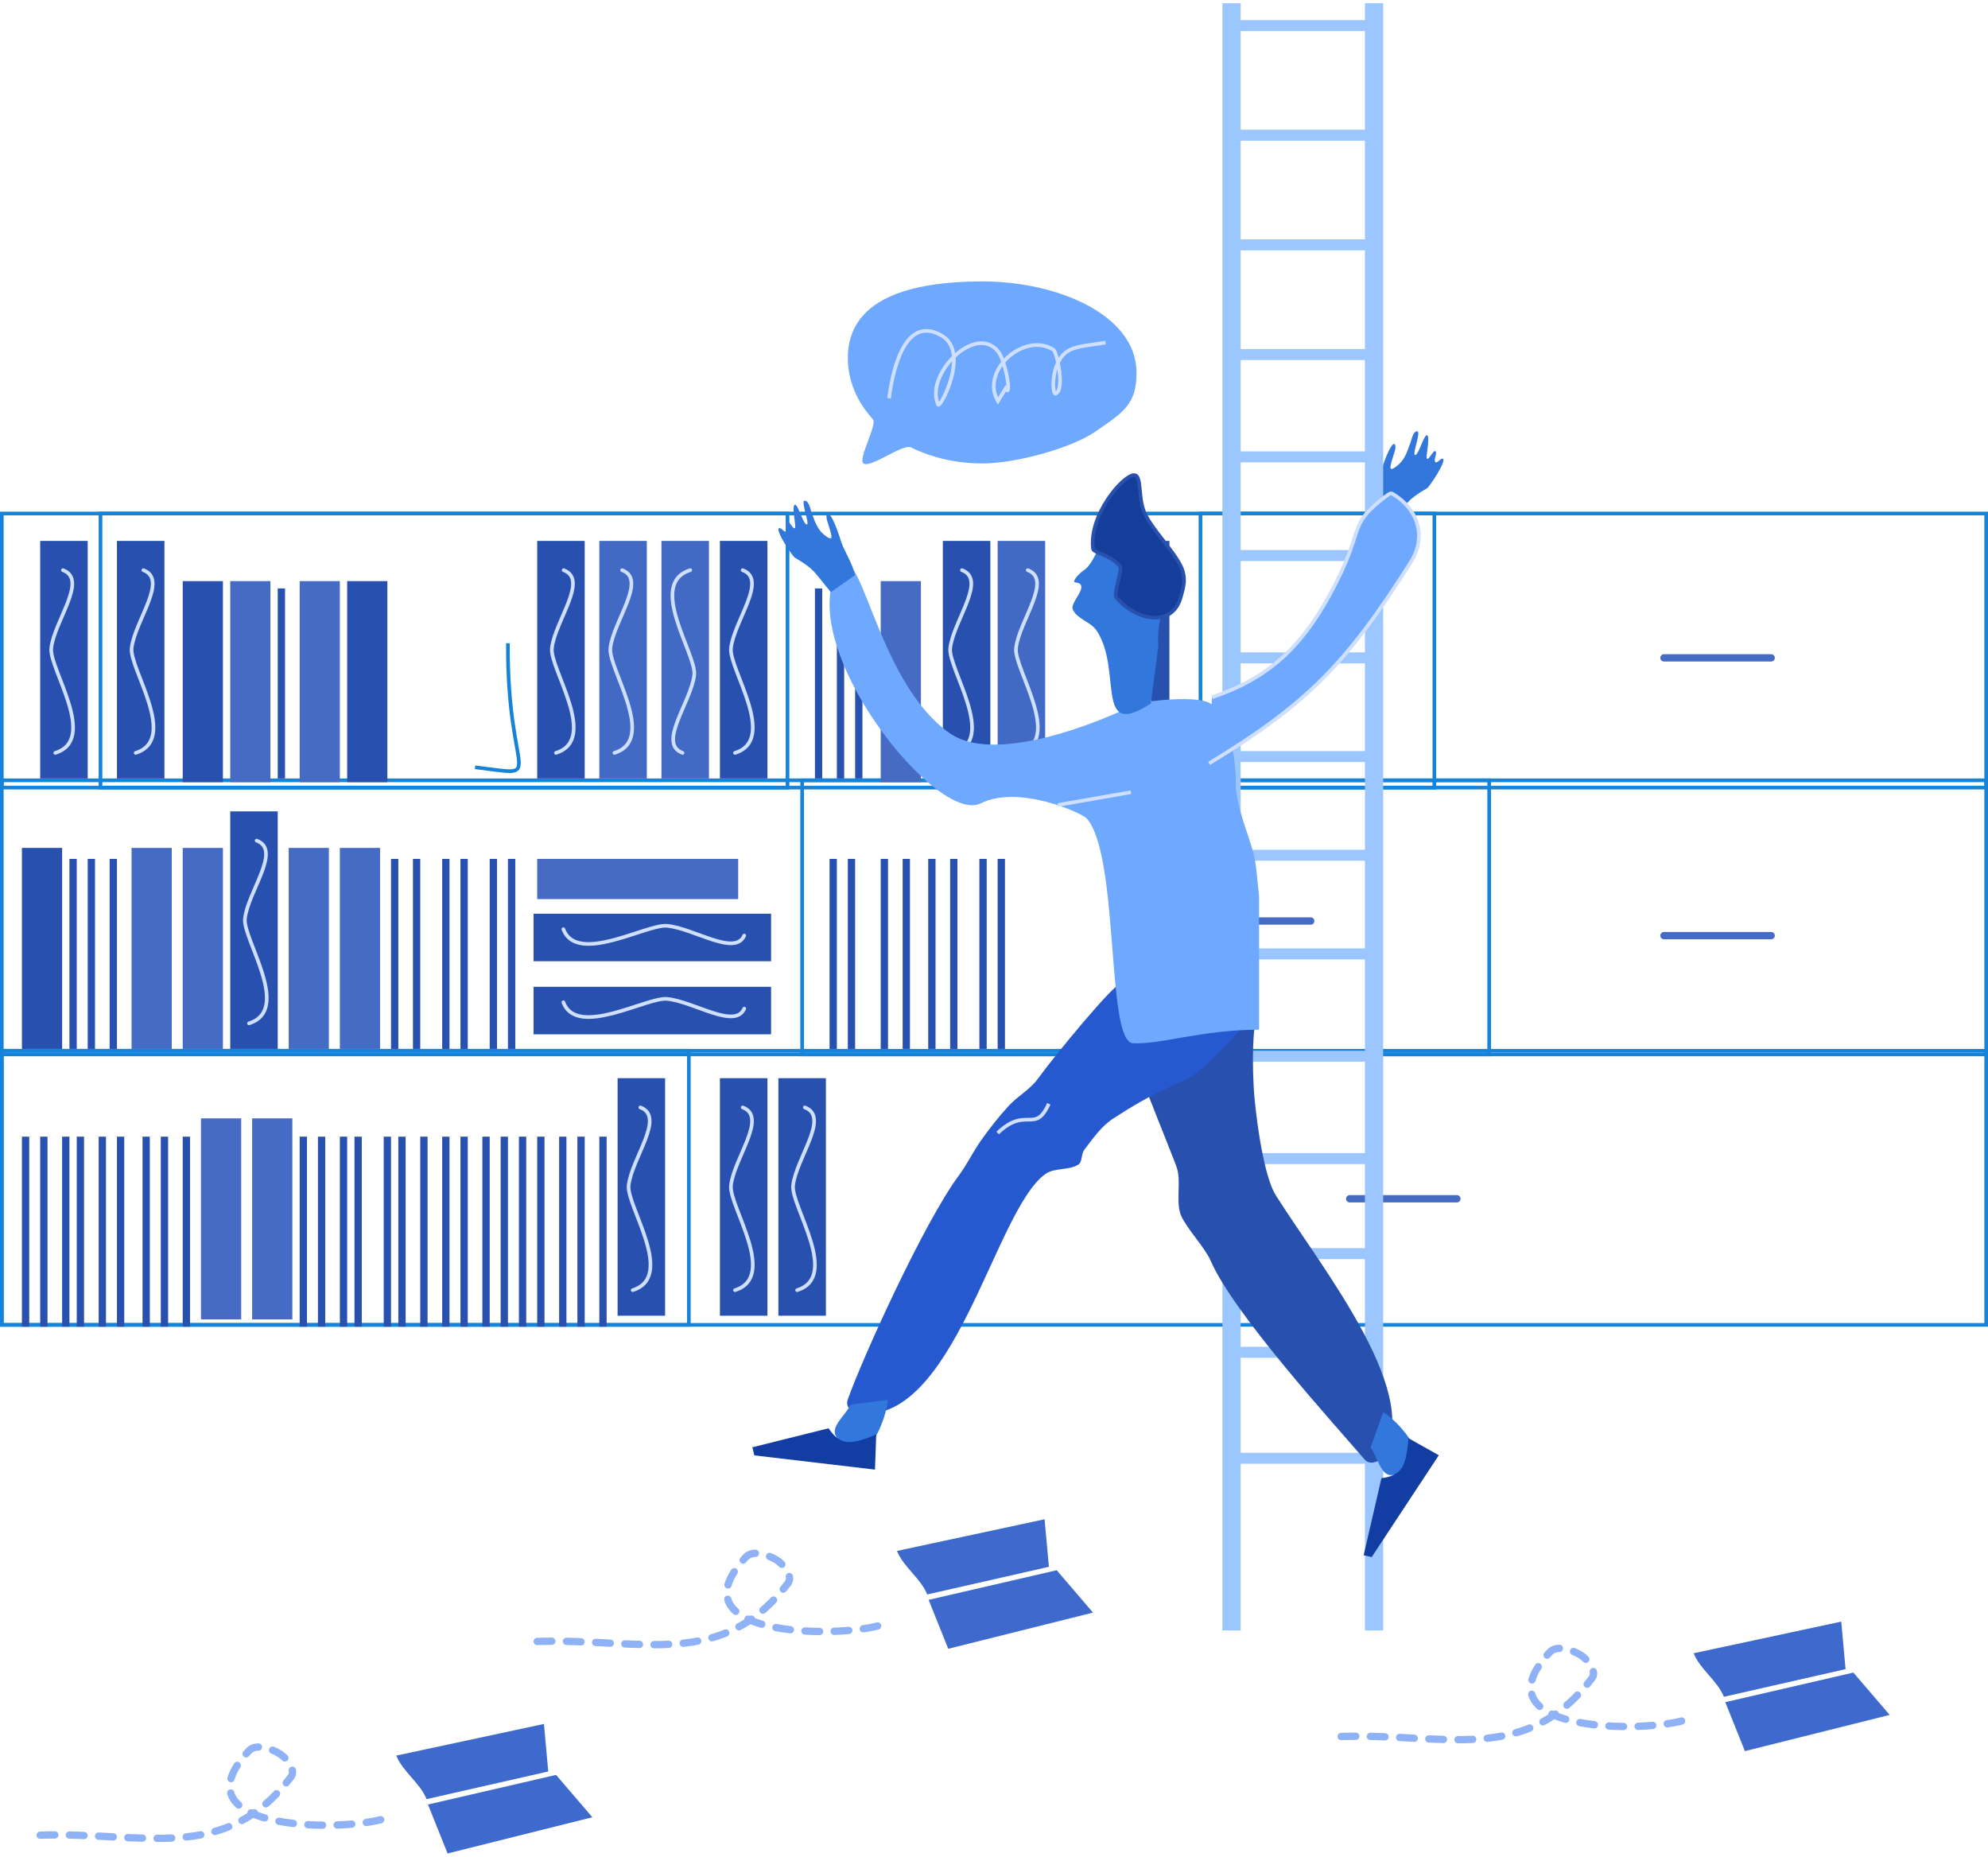 <?xml version="1.0" encoding="UTF-8"?>
<svg width="544px" height="508px" viewBox="0 0 544 508" version="1.1" xmlns="http://www.w3.org/2000/svg" xmlns:xlink="http://www.w3.org/1999/xlink">
    <!-- Generator: Sketch 49.3 (51167) - http://www.bohemiancoding.com/sketch -->
    <title>Group 7</title>
    <desc>Created with Sketch.</desc>
    <defs></defs>
    <g id="Assets" stroke="none" stroke-width="1" fill="none" fill-rule="evenodd">
        <g id="Group-7" transform="translate(0, 1)">
            <g id="Group-2">
                <g id="Group-90" transform="translate(490, 460) rotate(26) translate(-490, -460) translate(462, 438)" fill="#3F6ACD">
                    <path d="M13.995,34.098 C17.561,37.326 21.126,40.554 24.692,43.781 L55.952,17.511 L41.947,11.45 L13.995,34.098 Z" id="Path-186"></path>
                    <path d="M0.344,25.863 C3.91,29.091 9.439,29.718 13.005,32.945 L39.616,11.545 L32.854,0.373 L0.344,25.863 Z" id="Path-186"></path>
                </g>
                <path d="M293,219 C297.667,216 302.333,213 307,210" id="Path-181" stroke="#979797"></path>
                <g id="Group-61" transform="translate(232, 76)">
                    <g id="Group-56">
                        <path d="M36.8,49.806 C46.086,49.806 61.21,45.583 67.685,41.129 C75.383,35.834 79,33.665 79,25 C79,9.046 57.214,0 36.89,0 C16.565,0 0,4.964 0,20.919 C0,27.185 2.542,32.985 6.86,37.719 C8.141,39.123 2.704,48.606 4.277,49.806 C6.141,51.228 15.069,44.324 17.282,45.413 C22.939,48.197 29.63,49.806 36.8,49.806 Z" id="Oval-7" fill="#6EA9FF"></path>
                        <path d="M11.286,31.978 C11.95,26.598 14.962,8.457 25.757,14.867 C33.442,19.431 25.23,34.815 24.724,33.729 C20.952,25.641 34.856,11.347 41.119,19.16 C43.29,21.868 44.916,32.295 43.162,29.309 L41.072,32.733 C36.181,24.408 48.317,13.654 56.276,18.705 C57.221,19.304 59.459,29.688 56.867,30.717 C55.832,31.128 55.258,20.58 61.523,18.404 C64.405,17.402 67.531,17.292 70.536,16.737" id="Path-44" stroke="#CFDFFF"></path>
                    </g>
                </g>
                <path d="M374,137.372 C374.864,133.83 377.034,130.707 377.833,128.179 C381.106,117.824 382.351,120.14 381.666,122.437 C380.639,125.881 379.604,128.304 381.666,126.923 C384.618,124.946 385.01,122.437 385.953,120.157 C386.199,119.564 386.612,117 387.794,117 C388.977,117 386.408,123.29 387.183,123.498 C387.467,123.574 387.875,123.023 388.333,122.033 C389.11,120.354 390.006,117.842 390.498,118.091 C391.495,118.598 389.98,124.197 390.498,124.51 C391.075,124.86 392.112,122.219 392.757,122.437 C393.462,122.675 392.188,124.927 392.757,125.415 C393.296,125.878 394.159,124.359 394.79,124.51 C396.059,124.815 391.187,132.181 390.498,132.587 C384.882,135.896 385.462,136.293 380.637,142" id="Path-78" fill="#3177DC"></path>
                <rect id="Rectangle-70" stroke="#1483D9" x="0.5" y="139.5" width="543" height="75"></rect>
                <rect id="Rectangle-70" stroke="#1483D9" x="0.5" y="212.5" width="543" height="75"></rect>
                <rect id="Rectangle-70" stroke="#1483D9" x="0.5" y="286.5" width="543" height="75"></rect>
                <rect id="Rectangle-70" stroke="#1483D9" x="0.5" y="286.5" width="188" height="75"></rect>
                <rect id="Rectangle-70" stroke="#1483D9" x="219.5" y="212.5" width="188" height="75"></rect>
                <rect id="Rectangle-70" stroke="#1483D9" x="27.5" y="139.5" width="188" height="75"></rect>
                <rect id="Rectangle-70" stroke="#1483D9" x="328.5" y="139.5" width="64" height="75"></rect>
                <rect id="Rectangle-71" fill="#2850AE" x="32" y="147" width="13" height="65"></rect>
                <rect id="Rectangle-71" fill="#2850AE" x="147" y="147" width="13" height="65"></rect>
                <rect id="Rectangle-71" fill="#4269C4" x="164" y="147" width="13" height="65"></rect>
                <rect id="Rectangle-71" fill="#4269C4" x="181" y="147" width="13" height="65"></rect>
                <rect id="Rectangle-71" fill="#2850AE" x="197" y="147" width="13" height="65"></rect>
                <rect id="Rectangle-71" fill="#2850AE" x="50" y="158" width="11" height="55"></rect>
                <rect id="Rectangle-71" fill="#456BC4" x="63" y="158" width="11" height="55"></rect>
                <rect id="Rectangle-71" fill="#456BC4" x="82" y="158" width="11" height="55"></rect>
                <rect id="Rectangle-71" fill="#456BC4" x="36" y="231" width="11" height="55"></rect>
                <rect id="Rectangle-71" fill="#456BC4" x="50" y="231" width="11" height="55"></rect>
                <rect id="Rectangle-71" fill="#456BC4" x="55" y="305" width="11" height="55"></rect>
                <rect id="Rectangle-71" fill="#456BC4" x="69" y="305" width="11" height="55"></rect>
                <rect id="Rectangle-71" fill="#456BC4" x="79" y="231" width="11" height="55"></rect>
                <rect id="Rectangle-71" fill="#456BC4" x="93" y="231" width="11" height="55"></rect>
                <rect id="Rectangle-71" fill="#456BC4" transform="translate(174.5, 239.5) rotate(-270) translate(-174.5, -239.5) " x="169" y="212" width="11" height="55"></rect>
                <rect id="Rectangle-71" fill="#2850AE" x="95" y="158" width="11" height="55"></rect>
                <rect id="Rectangle-71" fill="#2850AE" x="6" y="231" width="11" height="55"></rect>
                <rect id="Rectangle-71" fill="#2850AE" x="76" y="160" width="2" height="52"></rect>
                <rect id="Rectangle-71" fill="#2850AE" x="19" y="234" width="2" height="52"></rect>
                <rect id="Rectangle-71" fill="#2850AE" x="24" y="234" width="2" height="52"></rect>
                <rect id="Rectangle-71" fill="#2850AE" x="30" y="234" width="2" height="52"></rect>
                <rect id="Rectangle-71" fill="#2850AE" x="107" y="234" width="2" height="52"></rect>
                <rect id="Rectangle-71" fill="#2850AE" x="113" y="234" width="2" height="52"></rect>
                <rect id="Rectangle-71" fill="#2850AE" x="121" y="234" width="2" height="52"></rect>
                <rect id="Rectangle-71" fill="#2850AE" x="126" y="234" width="2" height="52"></rect>
                <rect id="Rectangle-71" fill="#2850AE" x="134" y="234" width="2" height="52"></rect>
                <rect id="Rectangle-71" fill="#2850AE" x="139" y="234" width="2" height="52"></rect>
                <rect id="Rectangle-71" fill="#2850AE" x="227" y="234" width="2" height="52"></rect>
                <rect id="Rectangle-71" fill="#2850AE" x="232" y="234" width="2" height="52"></rect>
                <rect id="Rectangle-71" fill="#2850AE" x="241" y="234" width="2" height="52"></rect>
                <rect id="Rectangle-71" fill="#2850AE" x="247" y="234" width="2" height="52"></rect>
                <rect id="Rectangle-71" fill="#2850AE" x="254" y="234" width="2" height="52"></rect>
                <rect id="Rectangle-71" fill="#2850AE" x="260" y="234" width="2" height="52"></rect>
                <rect id="Rectangle-71" fill="#2850AE" x="268" y="234" width="2" height="52"></rect>
                <rect id="Rectangle-71" fill="#2850AE" x="273" y="234" width="2" height="52"></rect>
                <rect id="Rectangle-71" fill="#456BC4" x="241" y="158" width="11" height="55"></rect>
                <rect id="Rectangle-71" fill="#2850AE" x="223" y="160" width="2" height="52"></rect>
                <rect id="Rectangle-71" fill="#2850AE" x="229" y="160" width="2" height="52"></rect>
                <rect id="Rectangle-71" fill="#2850AE" x="234" y="160" width="2" height="52"></rect>
                <rect id="Rectangle-71" fill="#2850AE" x="6" y="310" width="2" height="52"></rect>
                <rect id="Rectangle-71" fill="#2850AE" x="11" y="310" width="2" height="52"></rect>
                <rect id="Rectangle-71" fill="#2850AE" x="17" y="310" width="2" height="52"></rect>
                <rect id="Rectangle-71" fill="#2850AE" x="21" y="310" width="2" height="52"></rect>
                <rect id="Rectangle-71" fill="#2850AE" x="27" y="310" width="2" height="52"></rect>
                <rect id="Rectangle-71" fill="#2850AE" x="32" y="310" width="2" height="52"></rect>
                <rect id="Rectangle-71" fill="#2850AE" x="39" y="310" width="2" height="52"></rect>
                <rect id="Rectangle-71" fill="#2850AE" x="44" y="310" width="2" height="52"></rect>
                <rect id="Rectangle-71" fill="#2850AE" x="50" y="310" width="2" height="52"></rect>
                <rect id="Rectangle-71" fill="#2850AE" x="82" y="310" width="2" height="52"></rect>
                <rect id="Rectangle-71" fill="#2850AE" x="87" y="310" width="2" height="52"></rect>
                <rect id="Rectangle-71" fill="#2850AE" x="93" y="310" width="2" height="52"></rect>
                <rect id="Rectangle-71" fill="#2850AE" x="97" y="310" width="2" height="52"></rect>
                <rect id="Rectangle-71" fill="#2850AE" x="105" y="310" width="2" height="52"></rect>
                <rect id="Rectangle-71" fill="#2850AE" x="109" y="310" width="2" height="52"></rect>
                <rect id="Rectangle-71" fill="#2850AE" x="115" y="310" width="2" height="52"></rect>
                <rect id="Rectangle-71" fill="#2850AE" x="121" y="310" width="2" height="52"></rect>
                <rect id="Rectangle-71" fill="#2850AE" x="126" y="310" width="2" height="52"></rect>
                <rect id="Rectangle-71" fill="#2850AE" x="132" y="310" width="2" height="52"></rect>
                <rect id="Rectangle-71" fill="#2850AE" x="137" y="310" width="2" height="52"></rect>
                <rect id="Rectangle-71" fill="#2850AE" x="142" y="310" width="2" height="52"></rect>
                <rect id="Rectangle-71" fill="#2850AE" x="147" y="310" width="2" height="52"></rect>
                <rect id="Rectangle-71" fill="#2850AE" x="153" y="310" width="2" height="52"></rect>
                <rect id="Rectangle-71" fill="#2850AE" x="158" y="310" width="2" height="52"></rect>
                <rect id="Rectangle-71" fill="#2850AE" x="164" y="310" width="2" height="52"></rect>
                <path d="M154.228,155 C161.171,157.58 151.877,168.881 151.022,176.346 C150.382,181.928 163.989,201.3 152.127,205" id="Path-179" stroke="#CFDFFF" stroke-linecap="round"></path>
                <path d="M39.228,155 C46.171,157.58 36.877,168.881 36.022,176.346 C35.382,181.928 48.989,201.3 37.127,205" id="Path-179" stroke="#CFDFFF" stroke-linecap="round"></path>
                <rect id="Rectangle-71" fill="#2850AE" x="11" y="147" width="13" height="65"></rect>
                <path d="M17.228,155 C24.171,157.58 14.877,168.881 14.022,176.346 C13.382,181.928 26.989,201.3 15.127,205" id="Path-179" stroke="#CFDFFF" stroke-linecap="round"></path>
                <rect id="Rectangle-71" fill="#2850AE" x="63" y="221" width="13" height="65"></rect>
                <path d="M138.987,175 C138.75,212.968 150.182,211.34 130,208.937" id="Path-180" stroke="#1483D9"></path>
                <path d="M70.228,229 C77.171,231.58 67.877,242.881 67.022,250.346 C66.382,255.928 79.989,275.3 68.127,279" id="Path-179" stroke="#CFDFFF" stroke-linecap="round"></path>
                <rect id="Rectangle-71" fill="#2850AE" x="169" y="294" width="13" height="65"></rect>
                <path d="M175.228,302 C182.171,304.58 172.877,315.881 172.022,323.346 C171.382,328.928 184.989,348.3 173.127,352" id="Path-179" stroke="#CFDFFF" stroke-linecap="round"></path>
                <rect id="Rectangle-71" fill="#2850AE" x="197" y="294" width="13" height="65"></rect>
                <path d="M203.228,302 C210.171,304.58 200.877,315.881 200.022,323.346 C199.382,328.928 212.989,348.3 201.127,352" id="Path-179" stroke="#CFDFFF" stroke-linecap="round"></path>
                <rect id="Rectangle-71" fill="#2850AE" x="213" y="294" width="13" height="65"></rect>
                <path d="M220.228,302 C227.171,304.58 217.877,315.881 217.022,323.346 C216.382,328.928 229.989,348.3 218.127,352" id="Path-179" stroke="#CFDFFF" stroke-linecap="round"></path>
                <g id="Group-91" transform="translate(178.5, 275.5) rotate(-270) translate(-178.5, -275.5) translate(172, 243)">
                    <rect id="Rectangle-71" fill="#2850AE" x="0" y="0" width="13" height="65"></rect>
                    <path d="M5.975,7.341 C11.745,9.895 4.021,21.084 3.31,28.474 C2.779,34 14.087,53.179 4.228,56.841" id="Path-179" stroke="#CFDFFF" stroke-linecap="round"></path>
                </g>
                <g id="Group-91" transform="translate(178.5, 255.5) rotate(-270) translate(-178.5, -255.5) translate(172, 223)">
                    <rect id="Rectangle-71" fill="#2850AE" x="0" y="0" width="13" height="65"></rect>
                    <path d="M5.975,7.341 C11.745,9.895 4.021,21.084 3.31,28.474 C2.779,34 14.087,53.179 4.228,56.841" id="Path-179" stroke="#CFDFFF" stroke-linecap="round"></path>
                </g>
                <path d="M170.228,155 C177.171,157.58 167.877,168.881 167.022,176.346 C166.382,181.928 179.989,201.3 168.127,205" id="Path-179" stroke="#CFDFFF" stroke-linecap="round"></path>
                <path d="M187.228,155 C194.171,157.58 184.877,168.881 184.022,176.346 C183.382,181.928 196.989,201.3 185.127,205" id="Path-179" stroke="#CFDFFF" stroke-linecap="round" transform="translate(187, 180) rotate(-180) translate(-187, -180) "></path>
                <path d="M203.228,155 C210.171,157.58 200.877,168.881 200.022,176.346 C199.382,181.928 212.989,201.3 201.127,205" id="Path-179" stroke="#CFDFFF" stroke-linecap="round"></path>
                <rect id="Rectangle-71" fill="#2850AE" x="258" y="147" width="13" height="65"></rect>
                <rect id="Rectangle-71" fill="#4269C4" x="273" y="147" width="13" height="65"></rect>
                <rect id="Rectangle-71" fill="#2850AE" x="307" y="147" width="13" height="65"></rect>
                <path d="M263.228,155 C270.171,157.58 260.877,168.881 260.022,176.346 C259.382,181.928 272.989,201.3 261.127,205" id="Path-179" stroke="#CFDFFF" stroke-linecap="round"></path>
                <path d="M281.228,155 C288.171,157.58 278.877,168.881 278.022,176.346 C277.382,181.928 290.989,201.3 279.127,205" id="Path-179" stroke="#CFDFFF" stroke-linecap="round"></path>
                <path d="M313.228,155 C320.171,157.58 310.877,168.881 310.022,176.346 C309.382,181.928 322.989,201.3 311.127,205" id="Path-179" stroke="#CFDFFF" stroke-linecap="round"></path>
                <path d="M455.333,179 L484.667,179" id="Line-23" stroke="#456BC4" stroke-width="2" stroke-linecap="round"></path>
                <path d="M455.333,255 L484.667,255" id="Line-23" stroke="#456BC4" stroke-width="2" stroke-linecap="round"></path>
                <path d="M369.333,327 L398.667,327" id="Line-23" stroke="#456BC4" stroke-width="2" stroke-linecap="round"></path>
                <path d="M329.333,251 L358.667,251" id="Line-23" stroke="#456BC4" stroke-width="2" stroke-linecap="round"></path>
                <path d="M337,2.392 L337,442.608" id="Line-24" stroke="#9CC6FF" stroke-width="5" stroke-linecap="square"></path>
                <path d="M376,2.392 L376,442.608" id="Line-24" stroke="#9CC6FF" stroke-width="5" stroke-linecap="square"></path>
                <path d="M337.4,96 L376.7,96" id="Line-25" stroke="#9CC6FF" stroke-width="3" stroke-linecap="square"></path>
                <path d="M337.4,66 L376.7,66" id="Line-25" stroke="#9CC6FF" stroke-width="3" stroke-linecap="square"></path>
                <path d="M337.4,36 L376.7,36" id="Line-25" stroke="#9CC6FF" stroke-width="3" stroke-linecap="square"></path>
                <path d="M337.4,6 L376.7,6" id="Line-25" stroke="#9CC6FF" stroke-width="3" stroke-linecap="square"></path>
                <path d="M337.4,124 L376.7,124" id="Line-25" stroke="#9CC6FF" stroke-width="3" stroke-linecap="square"></path>
                <path d="M337.4,151 L376.7,151" id="Line-25" stroke="#9CC6FF" stroke-width="3" stroke-linecap="square"></path>
                <path d="M337.4,179 L376.7,179" id="Line-25" stroke="#9CC6FF" stroke-width="3" stroke-linecap="square"></path>
                <path d="M337.4,206 L376.7,206" id="Line-25" stroke="#9CC6FF" stroke-width="3" stroke-linecap="square"></path>
                <path d="M337.4,233 L376.7,233" id="Line-25" stroke="#9CC6FF" stroke-width="3" stroke-linecap="square"></path>
                <path d="M337.4,260 L376.7,260" id="Line-25" stroke="#9CC6FF" stroke-width="3" stroke-linecap="square"></path>
                <path d="M337.4,288 L376.7,288" id="Line-25" stroke="#9CC6FF" stroke-width="3" stroke-linecap="square"></path>
                <path d="M337.4,316 L376.7,316" id="Line-25" stroke="#9CC6FF" stroke-width="3" stroke-linecap="square"></path>
                <path d="M337.4,342 L376.7,342" id="Line-25" stroke="#9CC6FF" stroke-width="3" stroke-linecap="square"></path>
                <path d="M337.4,369 L376.7,369" id="Line-25" stroke="#9CC6FF" stroke-width="3" stroke-linecap="square"></path>
                <path d="M337.4,398 L376.7,398" id="Line-25" stroke="#9CC6FF" stroke-width="3" stroke-linecap="square"></path>
                <g id="Group-92" transform="translate(227, 134)">
                    <g id="Group-29" transform="translate(104.5, 189.38) scale(-1, 1) translate(-104.5, -189.38) translate(4, 111.88)">
                        <path d="M26.989,31.953 C43.704,50.619 39.486,41.505 61.336,55.772 C64.603,57.905 80.189,69.193 83.542,75.566 C94.582,96.549 111.17,139.799 132.021,136.386 C132.04,136.383 134.772,134.988 133.991,132.768 C129.9,121.148 117.383,81.748 107.954,69.067 C105.64,65.954 103.648,59.147 101.389,55.994 C99.073,52.762 93.374,51.38 90.673,48.458 C88.199,45.781 66.783,17.571 65.066,18.027 C61.728,18.913 56.308,31.277 52.857,31.1 C45.517,30.724 38.384,28.517 31.095,27.581 C28.837,27.291 26.544,27.481 24.268,27.43" id="Path-48" fill="#2850AE" transform="translate(79.2, 77.299) rotate(-300) translate(-79.2, -77.299) "></path>
                        <path d="M93.059,35.36 C109.774,54.026 105.556,44.913 127.406,59.179 C130.673,61.313 132.975,64.668 135.327,67.769 C136.203,68.924 135.736,71.021 136.971,71.787 C139.613,73.424 143.425,72.545 145.95,74.354 C160.12,84.507 170.908,144.242 198.091,139.793 C198.11,139.79 200.842,138.395 200.061,136.175 C195.97,124.555 179.073,87.458 169.644,74.777 C167.329,71.664 165.669,68.11 163.41,64.957 C161.094,61.725 158.641,58.574 155.94,55.652 C153.467,52.975 150.042,51.168 147.928,48.203 C144.033,42.738 126.726,21.593 125.009,22.049 C121.67,22.935 122.379,34.684 118.927,34.508 C111.587,34.131 104.454,31.924 97.165,30.988 C94.907,30.698 92.614,30.888 90.338,30.837" id="Path-48" fill="#2658CF"></path>
                    </g>
                    <path d="M0,146.737 C15.582,146.737 27.226,150.896 34.559,150.433 C41.893,149.97 38.177,99.169 47.142,88.956 C48.486,87.425 65.779,79.63 76.169,84.81 C88.18,90.798 126.508,42.699 115.603,21.499 C109.086,8.828 105.609,50.867 84.701,65.584 C70.628,75.491 36.236,59.001 34.559,57.991 C32.736,56.893 15.237,54.758 12.713,57.991 C7.799,64.285 6.347,71.913 6.347,79.872 C6.347,85.395 2.628,94.025 1.516,98.532 C0.579,102.323 0.505,106.281 0,110.156 L0,146.737 Z" id="Path-50" fill="#6EA9FF" transform="translate(58.767, 84.81) scale(-1, 1) translate(-58.767, -84.81) "></path>
                    <path d="M160.499,55.795 C145.215,50.66 136.242,42.278 128.339,27.886 C118.024,9.1 124.02,9.227 112.93,0.821 C112.412,0.428 111.681,-0.241 111.119,0.088 C104.139,4.173 101.675,11.853 106.045,18.754 C123.628,46.52 134.363,57.551 161.267,73.866" id="Path-79" stroke="#CFDFFF" fill="#6EA9FF" transform="translate(132.567, 36.933) scale(-1, 1) translate(-132.567, -36.933) "></path>
                </g>
                <path d="M291,223 C296.667,219.333 302.333,215.667 308,212" id="Path-182" stroke="#CFDFFF" transform="translate(299.5, 217.5) rotate(23) translate(-299.5, -217.5) "></path>
                <path d="M273,309 C280.858,301.528 283.197,309.42 287,301" id="Path-183" stroke="#CFDFFF"></path>
                <g id="Group-33" transform="translate(382, 406.5) scale(-1, 1) rotate(77) translate(-382, -406.5) translate(362, 397)">
                    <path d="M0.221,1.342 C1.006,4.752 11.733,21.89 16.452,7.578 C17.442,4.576 12.451,2.627 10.45,0.151" id="Path-89" fill="#3177DC"></path>
                    <path d="M5.599,9.683 L8.273,18.821 L39.557,7.193 L39.557,4.937 L17.917,4.937 C17.017,7.455 15.728,9.037 14.051,9.683 C12.373,10.33 9.556,10.33 5.599,9.683 Z" id="Line-5" fill="#123DA2"></path>
                </g>
                <g id="Group-93" transform="translate(225.727, 395.446) rotate(63) translate(-225.727, -395.446) translate(210.727, 373.446)">
                    <g id="Group-33" transform="translate(14.808, 21.805) scale(-1, 1) rotate(77) translate(-14.808, -21.805) translate(-5.192, 11.805)">
                        <path d="M0.219,1.357 C1,4.806 11.658,22.138 16.346,7.664 C17.329,4.628 12.37,2.656 10.383,0.152" id="Path-89" fill="#3177DC"></path>
                        <path d="M5.563,9.793 L8.219,19.035 L39.301,7.275 L39.301,4.993 L17.801,4.993 C16.907,7.539 15.627,9.14 13.96,9.793 C12.293,10.447 9.494,10.447 5.563,9.793 Z" id="Line-5" fill="#123DA2"></path>
                    </g>
                </g>
                <g id="Group-27" transform="translate(281, 139)" fill="#3177DC">
                    <g id="Group-24" transform="translate(25.838, 29.634) scale(-1, 1) rotate(-25) translate(-25.838, -29.634) translate(8.838, 5.634)">
                        <path d="M4.803,26.157 C10.729,15.308 4.803,14.458 7.413,6.85 C10.299,-1.564 27.795,-0.893 30.405,6.794 C31.411,9.76 30.442,13.359 32.062,16.042 C32.573,16.888 33.263,18.609 33.213,19.649 C33.169,20.578 31.939,19.326 31.074,19.995 C29.558,21.169 31.668,25.848 30.188,27.068 C27.977,28.89 24.382,27.993 21.928,29.475 C10.787,36.206 9.902,57.182 0.012,41.297 L4.803,26.157 Z" id="Path-55"></path>
                    </g>
                </g>
                <path d="M310.209,129.003 C312.675,128.835 311.165,135.386 313.401,139.816 C315.679,144.332 320.952,149.531 323.076,153.851 C324.788,157.333 323.716,160.119 323.076,162.466 C320.879,170.527 311.155,169.129 305.479,162.466 C304.601,161.435 307.291,154.809 306.452,153.851 C303.697,150.703 299.309,150.278 299.095,149.166 C297.963,139.851 307.258,129.205 310.209,129.003 Z" id="Path-184" stroke="#2850AE" fill="#153D9A"></path>
                <path d="M213,156.372 C213.864,152.83 216.034,149.707 216.833,147.179 C220.106,136.824 221.351,139.14 220.666,141.437 C219.639,144.881 218.604,147.304 220.666,145.923 C223.618,143.946 224.01,141.437 224.953,139.157 C225.199,138.564 225.612,136 226.794,136 C227.977,136 225.408,142.29 226.183,142.498 C226.467,142.574 226.875,142.023 227.333,141.033 C228.11,139.354 229.006,136.842 229.498,137.091 C230.495,137.598 228.98,143.197 229.498,143.51 C230.075,143.86 231.112,141.219 231.757,141.437 C232.462,141.675 231.188,143.927 231.757,144.415 C232.296,144.878 233.159,143.359 233.79,143.51 C235.059,143.815 230.187,151.181 229.498,151.587 C223.882,154.896 224.462,155.293 219.637,161" id="Path-78" fill="#3177DC" transform="translate(223.5, 148.5) scale(-1, 1) translate(-223.5, -148.5) "></path>
                <path d="M367,474.122 C395.595,473.201 417.386,482.094 435.637,458.164 C437.066,456.29 434.508,453.066 432.501,451.829 C430.105,450.351 426.012,448.99 424.09,451.046 C402.781,473.822 453.269,473.493 463,468.95" id="Path-188" stroke="#8FB1F6" stroke-width="2" stroke-linecap="round" stroke-dasharray="4"></path>
                <g id="Group-90" transform="translate(272, 432) rotate(26) translate(-272, -432) translate(244, 410)" fill="#3F6ACD">
                    <path d="M13.995,34.098 C17.561,37.326 21.126,40.554 24.692,43.781 L55.952,17.511 L41.947,11.45 L13.995,34.098 Z" id="Path-186"></path>
                    <path d="M0.344,25.863 C3.91,29.091 9.439,29.718 13.005,32.945 L39.616,11.545 L32.854,0.373 L0.344,25.863 Z" id="Path-186"></path>
                </g>
                <path d="M147,448.122 C175.595,447.201 197.386,456.094 215.637,432.164 C217.066,430.29 214.508,427.066 212.501,425.829 C210.105,424.351 206.012,422.99 204.09,425.046 C182.781,447.822 233.269,447.493 243,442.95" id="Path-188" stroke="#8FB1F6" stroke-width="2" stroke-linecap="round" stroke-dasharray="4"></path>
                <g id="Group-90" transform="translate(135, 488) rotate(26) translate(-135, -488) translate(107, 466)" fill="#3F6ACD">
                    <path d="M13.995,34.098 C17.561,37.326 21.126,40.554 24.692,43.781 L55.952,17.511 L41.947,11.45 L13.995,34.098 Z" id="Path-186"></path>
                    <path d="M0.344,25.863 C3.91,29.091 9.439,29.718 13.005,32.945 L39.616,11.545 L32.854,0.373 L0.344,25.863 Z" id="Path-186"></path>
                </g>
                <path d="M11,501.122 C39.595,500.201 61.386,509.094 79.637,485.164 C81.066,483.29 78.508,480.066 76.501,478.829 C74.105,477.351 70.012,475.99 68.09,478.046 C46.781,500.822 97.269,500.493 107,495.95" id="Path-188" stroke="#8FB1F6" stroke-width="2" stroke-linecap="round" stroke-dasharray="4"></path>
            </g>
        </g>
    </g>
</svg>